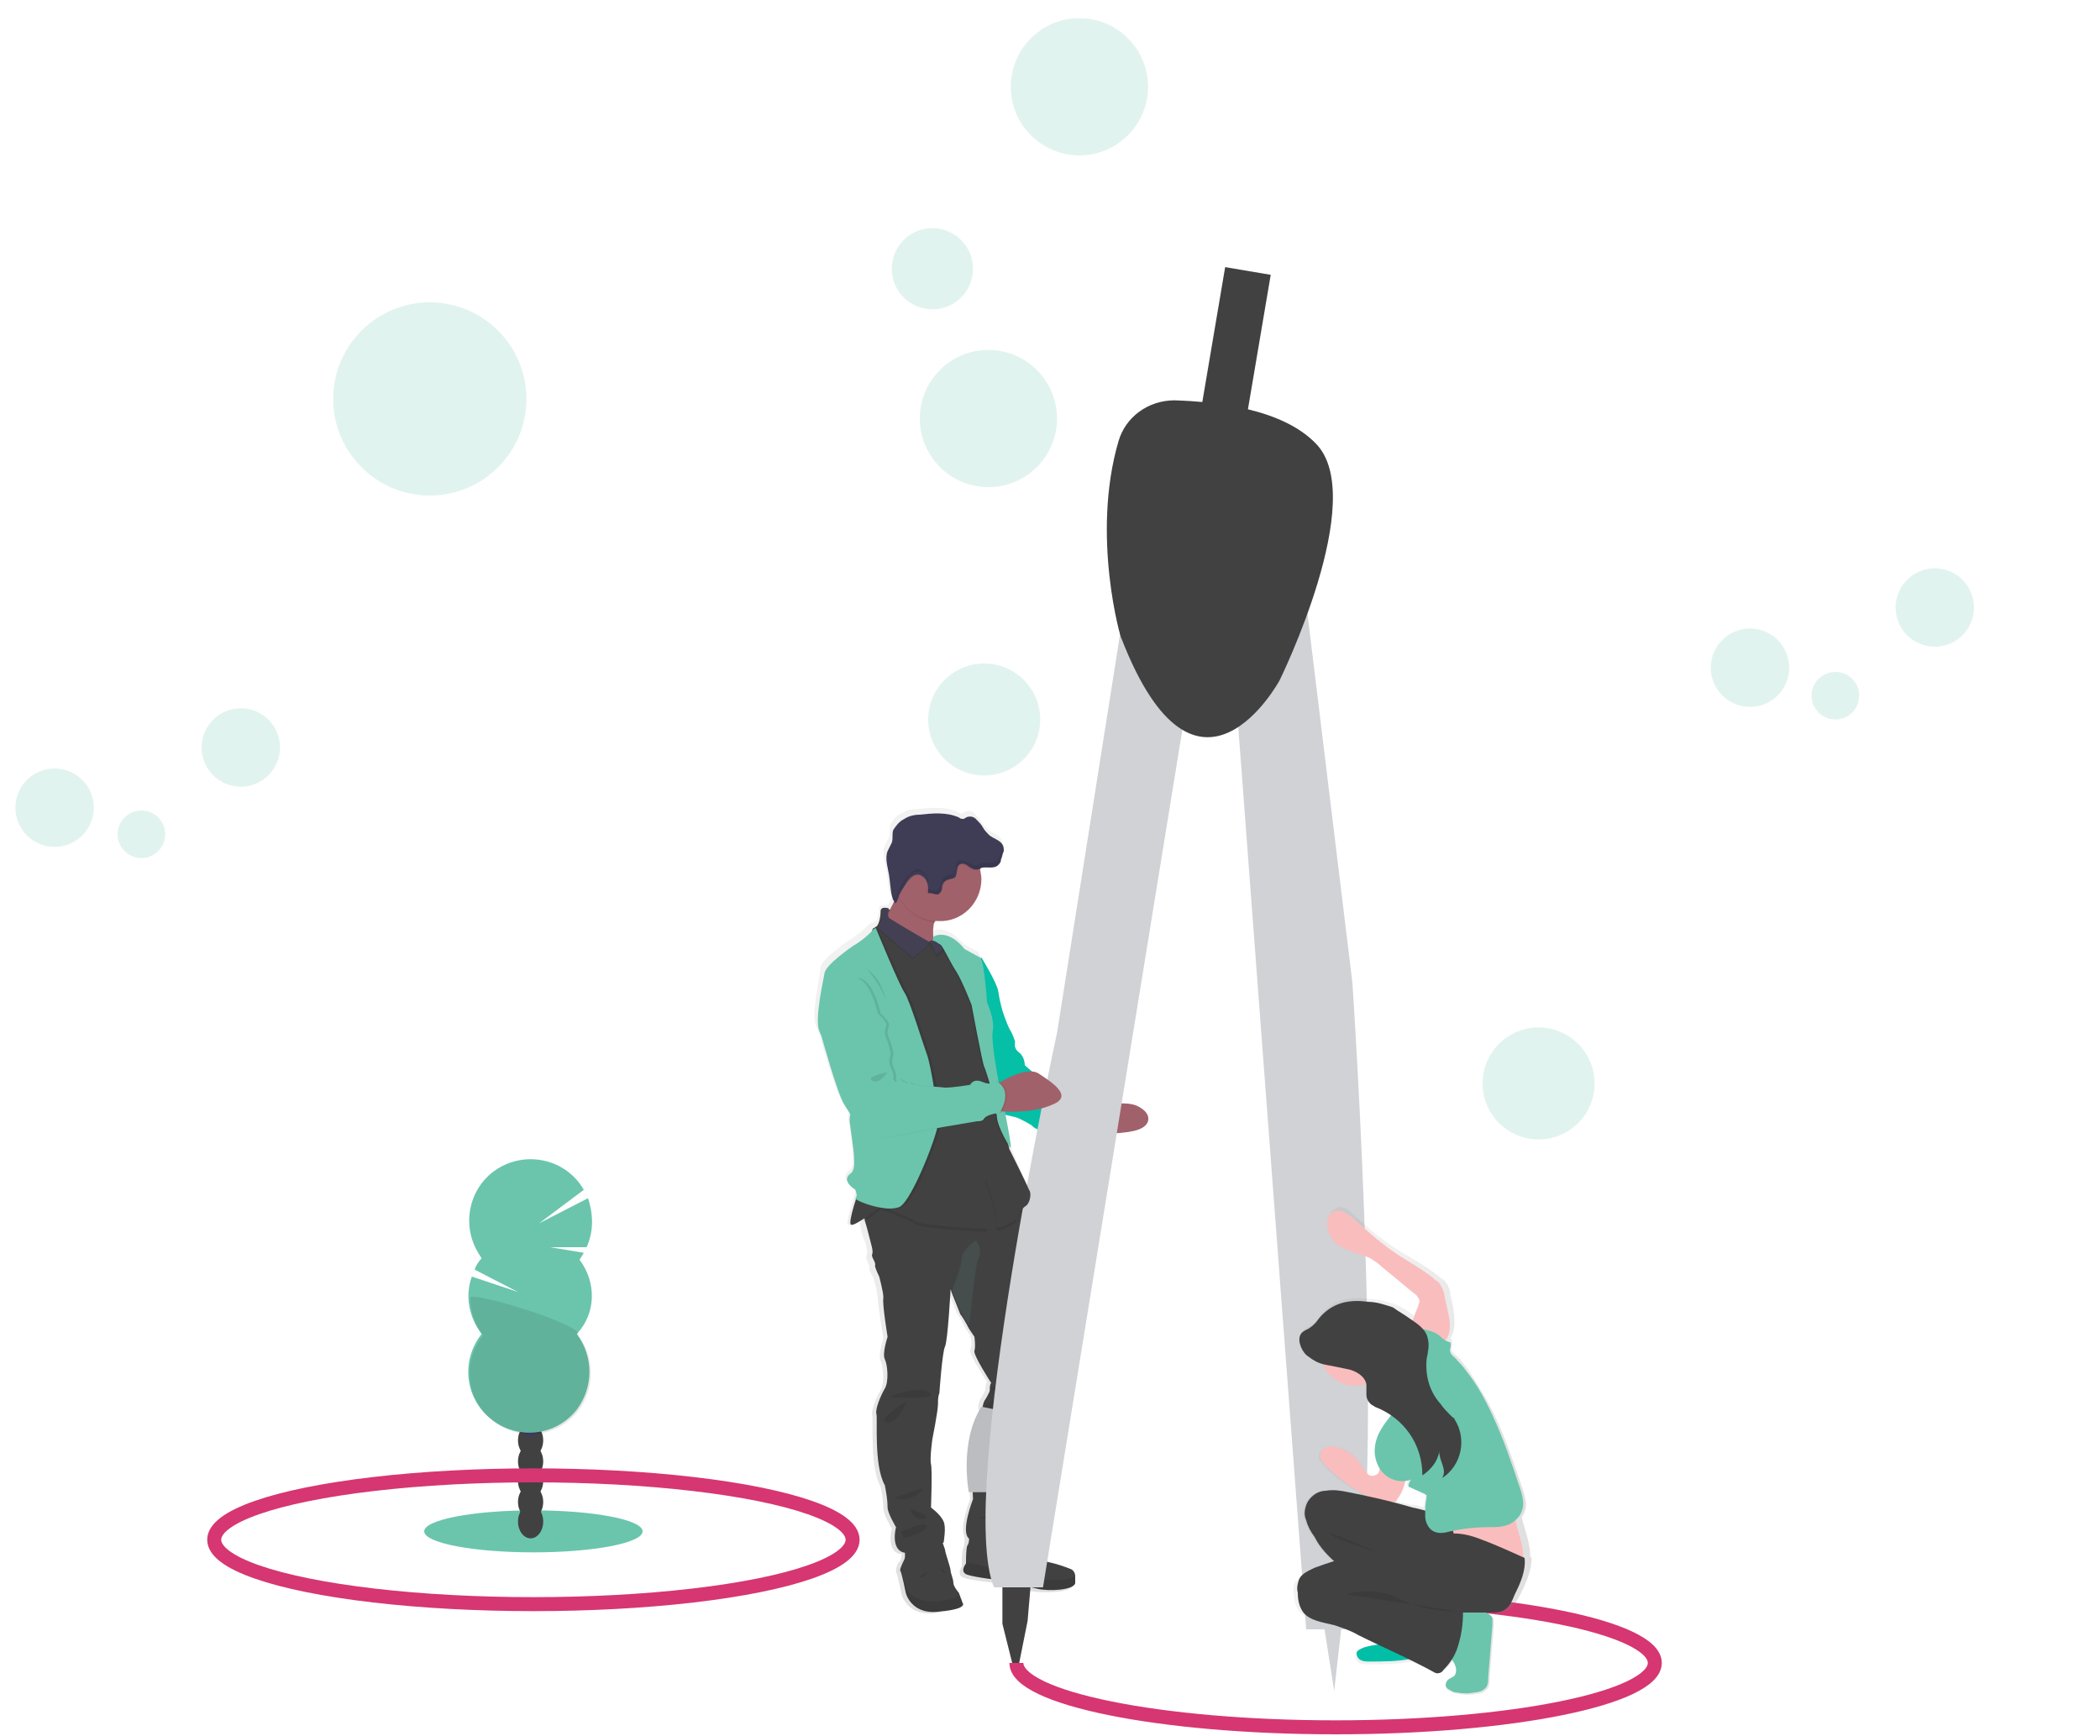 <?xml version="1.0" encoding="utf-8"?>
<!-- Generator: Adobe Illustrator 24.0.2, SVG Export Plug-In . SVG Version: 6.00 Build 0)  -->
<svg version="1.1" id="Layer_1" xmlns="http://www.w3.org/2000/svg" xmlns:xlink="http://www.w3.org/1999/xlink" x="0px" y="0px"
	 viewBox="0 0 150 124" style="enable-background:new 0 0 150 124;" xml:space="preserve">
<style type="text/css">
	.st0{fill:url(#SVGID_1_);}
	.st1{fill:#414142;}
	.st2{opacity:0.1;enable-background:new    ;}
	.st3{fill:#A1616A;}
	.st4{fill:#00BFA6;}
	.st5{opacity:5.000000e-02;fill:#6AC5AC;enable-background:new    ;}
	.st6{fill:none;stroke:#D63671;stroke-miterlimit:10;}
	.st7{fill:#D0D2D5;}
	.st8{opacity:0.1;fill:#414142;enable-background:new    ;}
	.st9{fill:url(#SVGID_2_);}
	.st10{fill:#FABDBD;}
	.st11{fill:#6AC5AC;}
	.st12{fill:#444053;}
	.st13{opacity:0.1;fill:#6AC5AC;enable-background:new    ;}
	.st14{fill:#3F3D56;}
	.st15{opacity:0.1;}
	.st16{opacity:0.2;fill:#6AC5AC;enable-background:new    ;}
</style>
<g>
	
		<linearGradient id="SVGID_1_" gradientUnits="userSpaceOnUse" x1="886.73" y1="-81.353" x2="886.73" y2="-23.912" gradientTransform="matrix(-1 0 0 -1 954.18 33.78)">
		<stop  offset="0" style="stop-color:#808080;stop-opacity:0.25"/>
		<stop  offset="0.54" style="stop-color:#808080;stop-opacity:0.12"/>
		<stop  offset="1" style="stop-color:#808080;stop-opacity:0.1"/>
	</linearGradient>
	<path class="st0" d="M58.3,73.3c0.1,0.2,0.1,0.3,0.2,0.5v0c0,0,1.1,4,1.6,4.8c0.1,0.2,0.3,0.5,0.5,0.8c0,0.2,0,0.4,0,0.6
		c0.2,0.9,0.3,2.1,0.3,2.4s0.1,0.9-0.2,1.2c-0.3,0.2-0.6,0.6,0.3,1.2c0,0,0.2,0.5,0,0.6c0,0,0,0,0,0.1c-0.2,0.7-0.6,1.9-0.4,2
		c0.1,0,0.5-0.1,0.8-0.4c0,0,0,0.1,0,0.2c0.1,0.4,0.1,0.8,0.3,1.2c0.2,0.4,0.3,1,0.2,1.2c-0.1,0.2,0.2,0.7,0.2,0.8
		c-0.1,0.2,0.3,0.8,0.3,0.8s0.3,1.1,0.3,1.5s0.4,2.8,0.4,2.8s-0.4,1.3-0.2,1.6c0.2,0.4,0.3,1.6,0,2.1c-0.3,0.5-0.7,1.5-0.6,1.8
		c0.1,0.3-0.2,3.7,0.6,5.1c0.1,0.5,0.2,1.1,0.2,1.6c0,0.4,0.6,1.4,0.6,1.4s-0.4,1.5,0.5,1.8c0.1,0,0.1,0,0.2,0c0,0.2,0,0.3-0.1,0.5
		c-0.2,0.2-0.3,0.5-0.3,0.7l0,0c0,0,0,0.1,0,0.1c0.1,0.1,0.4,1.6,0.4,1.6s0.4,1.7,2.6,1.3c0,0,1.5-0.1,1.4-0.6
		c0-0.2-0.1-0.3-0.2-0.5c-0.1-0.1-0.1-0.2-0.1-0.3c0-0.1-0.3-0.5-0.4-0.7c0-0.2-0.2-0.7-0.2-0.9s-0.3-1.2-0.4-1.5
		c0-0.2-0.1-0.3-0.1-0.5l0.1,0c0,0,0.2-1.1,0-1.5c-0.2-0.4-0.9-1-0.9-1s0.1-2.8,0-3.2s0.1-1.8,0.1-1.8s0.4-2,0.4-2.5
		c0-0.3,0-0.6,0.1-0.8c0,0,0.3-3,0.4-3.4c0.2-0.4,0.4-4.1,0.4-4.1l0.1,0.3c0.2,0.5,0.4,1,0.6,1.5c0.1,0.2,0.4,0.6,0.6,1.1l0.4,0.6
		c0,0,0.2,0.6,0,1c-0.1,0.4,1.2,2.3,1.2,2.3c-0.1,0.2-0.1,0.3-0.1,0.5c0,0.2-0.4,0.8-0.4,0.8s-0.2,0.5-0.1,0.7s-0.2,1.3-0.2,1.3
		s-0.4,2.5-0.5,2.8s0.1,2.3,0.1,2.3s-0.8,2-0.4,2.7c0,0.3,0,0.6-0.1,0.8c-0.1,0.2-0.1,1-0.1,1.2c0,0,0,0.1,0,0.1s-0.4,0.6,0.1,0.8
		c0.5,0.2,2.4,0.4,2.4,0.4s1.8,0.5,2.6,0.6s2.6,0.1,2.8-0.4c0-0.2,0.1-0.3,0-0.5c0-0.2-0.2-0.4-0.3-0.5c-0.5-0.2-1.1-0.4-1.6-0.5
		c0,0-0.8-0.2-0.9-0.6c-0.1-0.4-1.3-1.4-1.3-1.4s0-0.1,0-0.2h0l-0.1-0.1c-0.1-0.2-0.2-0.4-0.3-0.4l0,0c-0.1-0.1,0-0.3,0.1-0.4
		c0,0,0,0,0,0c0.5-0.3,0.7-1,0.6-1.9s-0.2-0.7,0.1-1.2c0.2-0.4,0.2-0.8,0.2-1.2l0.7-2.6c0.1-0.3,0.2-0.7,0.2-1
		c0-0.3,0.1-0.5,0.2-0.8c0,0,0.3-1.8,0.6-2.2c0.3-0.4-0.2-1.9-0.2-1.9s-0.4-2.3-0.4-3.3S73.3,88,73.3,88c-0.1-0.2-0.2-0.5-0.2-0.8
		c0-0.2-0.1-0.6-0.3-0.9l0-0.1c0.1-0.1,0.1-0.1,0.2-0.2c0.3-0.2,0.5-0.7,0.5-1l-4.3-10.2c0,0,2-4.1,2-4.2c-0.1-0.7-1.3-2.5-1.3-2.5
		l0,0c0,0,0,0,0-0.1c-0.3-0.1-1.1-0.6-1.1-0.6c-0.7-0.8-1.3-1-1.7-1c-0.1,0-0.3,0-0.4,0.1c0,0-0.1,0-0.1,0.1l0,0.2
		c0-0.4,0-0.8,0.1-1.1c0,0,0-0.1,0-0.1c0.1,0,0.1,0,0.2,0c1.7,0,3.1-1.4,3.1-3.1c0,0,0,0,0,0c0-0.3,0-0.6-0.1-0.9l0,0l0.1,0
		c0.4-0.1,0.9,0.1,1.2-0.2c0.1-0.1,0.2-0.3,0.2-0.4c0.1-0.2,0.1-0.4,0.2-0.6c0,0,0-0.1,0-0.1c0,0,0,0,0,0c0,0,0,0,0,0c0,0,0,0,0-0.1
		c0,0,0,0,0,0c0-0.1-0.1-0.3-0.2-0.4c-0.2-0.2-0.5-0.3-0.8-0.5c-0.2-0.2-0.4-0.4-0.5-0.6c-0.1-0.2-0.3-0.4-0.5-0.6
		c-0.2-0.2-0.5-0.2-0.7-0.1c-0.1,0.1-0.2,0.1-0.2,0.1c-0.1,0-0.2,0-0.3-0.1c-0.9-0.4-1.9-0.3-2.9-0.2c-0.4,0-0.8,0.1-1.1,0.3
		c-0.4,0.1-0.6,0.5-0.8,0.8c-0.1,0.3,0,0.6-0.1,0.9c-0.1,0.2-0.2,0.4-0.3,0.6c0,0.1-0.1,0.2-0.1,0.3l0,0c0,0,0,0,0,0
		c0,0.4,0.1,0.9,0.2,1.3c0.1,0.6,0.1,1.3,0.3,1.9c0,0.1,0.1,0.1,0.1,0.2c-0.1,0.2-0.2,0.4-0.3,0.6c-0.1,0-0.6-0.1-0.6,0.2
		c0,0.3-0.1,0.6-0.2,0.9c0,0,0,0-0.1,0c0,0-0.1,0.1-0.1,0.1l0,0l0,0c0,0,0,0-0.1,0c0,0-0.1,0-0.4,0.3c-0.4,0.4-0.8,0.7-1.3,1
		c0,0-1.9,1.3-2,1.9C58.6,69.8,57.9,72.4,58.3,73.3z M66.5,66.9C66.5,66.9,66.5,66.9,66.5,66.9L66.5,66.9L66.5,66.9z M71.6,109.7
		c-0.1,0-0.1,0-0.2,0L71.6,109.7z"/>
	<path class="st1" d="M67.3,115.1c-2.2,0.4-2.6-1.3-2.6-1.3s-0.3-1.5-0.4-1.6c0,0,0-0.1,0-0.1l0,0c0.1-0.3,0.2-0.5,0.3-0.7
		c0.1-0.2,0-0.8,0-0.8l2.6-0.7c0.1,0.2,0.2,0.5,0.3,0.8c0,0.2,0.4,1.3,0.4,1.5s0.2,0.6,0.2,0.9c0,0.2,0.3,0.6,0.4,0.7
		c0,0.1,0.1,0.2,0.1,0.3c0.1,0.2,0.1,0.3,0.2,0.5C68.8,115,67.3,115.1,67.3,115.1z"/>
	<path class="st2" d="M67.3,115.1c-2.2,0.4-2.6-1.3-2.6-1.3s-0.3-1.5-0.4-1.6c0,0,0-0.1,0-0.1l0.5,1.5c0,0,0.4,0.9,2.1,0.8
		c0.9-0.1,1.4-0.2,1.6-0.4c0.1,0.2,0.1,0.3,0.2,0.5C68.8,115,67.3,115.1,67.3,115.1z"/>
	<path class="st2" d="M65.6,112.7c0,0,0.6,0,0.6-0.4L65.6,112.7z"/>
	<path class="st1" d="M75.1,97.9c-0.3,0.4-0.6,2.2-0.6,2.2c-0.1,0.2-0.2,0.5-0.2,0.8c0,0.3-0.1,0.7-0.2,1l-0.7,2.6
		c0,0.4,0,0.8-0.2,1.2c-0.3,0.5-0.2,0.3-0.1,1.2c0.1,0.9-0.1,1.6-0.6,1.9c-0.5,0.3,0.2,0.8,0.2,0.8s-2.9,0.8-3.5,0.3
		s0.3-2.8,0.3-2.8s-0.1-2,0-2.3c0.1-0.3,0.5-2.7,0.5-2.7s0.3-1.1,0.2-1.3c-0.1-0.2,0.1-0.7,0.1-0.7s0.4-0.6,0.4-0.8
		c0-0.2,0-0.4,0.1-0.5c0,0-1.3-2-1.2-2.3s0-1,0-1s-0.2-0.3-0.4-0.6c-0.2-0.4-0.5-0.9-0.6-1c-0.2-0.5-0.4-1-0.6-1.5l-0.1-0.3
		c0,0-0.2,3.7-0.4,4.1c-0.2,0.4-0.4,3.3-0.4,3.3c-0.1,0.3-0.1,0.5-0.1,0.8c0,0.5-0.4,2.5-0.4,2.5s-0.2,1.4-0.1,1.8s0,3.1,0,3.1
		s0.7,0.5,0.9,1c0.2,0.4,0,1.5,0,1.5s-2,1-2.9,0.7c-0.9-0.3-0.5-1.8-0.5-1.8s-0.6-1-0.6-1.4c0-0.5-0.1-1.1-0.2-1.6
		c-0.8-1.4-0.5-4.8-0.6-5.1s0.3-1.3,0.6-1.8s0.2-1.7,0-2.1c-0.2-0.4,0.2-1.6,0.2-1.6s-0.4-2.4-0.3-2.8c0-0.4-0.3-1.5-0.3-1.5
		s-0.3-0.6-0.3-0.8c0.1-0.2-0.3-0.6-0.2-0.8c0.1-0.2-0.1-0.8-0.2-1.2c-0.1-0.4-0.2-0.8-0.3-1.1c-0.1-0.4-0.1-0.8-0.1-0.8l2.1-1.7
		l5.2-1.4l2-0.6l1.9,3c0,0,0.2,0.3,0.4,0.7c0.1,0.3,0.3,0.7,0.3,0.9c0,0.3,0,0.5,0.2,0.8c0,0,1.1,3.6,1.1,4.6c0,1,0.4,3.3,0.4,3.3
		S75.4,97.5,75.1,97.9z"/>
	<path class="st2" d="M63.5,99.8c0,0,2.2-0.9,2.9-0.3C67,100.1,63.5,99.8,63.5,99.8z"/>
	<path class="st2" d="M64.8,100.1c0,0-2.2,1.3-1.5,1.5C64.1,101.8,64.8,100.1,64.8,100.1z"/>
	<path class="st2" d="M71.4,99c0,0-1,0.1-0.6,0.3S71.4,99,71.4,99z"/>
	<path class="st2" d="M72.6,99.3c0,0.1-2.8,1-2.2,1.4C70.9,101.1,72.6,99.3,72.6,99.3z"/>
	<path class="st2" d="M63.9,107c0.4-0.1,2.7-1.1,1.8-0.4C65.2,107.1,64.5,107.2,63.9,107z"/>
	<path class="st2" d="M65,107.8c0,0,0.2,0.8,1,0.7S65,107.8,65,107.8z"/>
	<path class="st2" d="M64.4,109.4c0.1,0,1.8-0.8,1.8-0.4s-1.6,1-1.7,0.8C64.4,109.7,64.4,109.5,64.4,109.4z"/>
	<path class="st2" d="M69.7,108.5c0.2,0,2.1-0.6,2.5-0.1L69.7,108.5z"/>
	<path class="st2" d="M71.4,108.9c0,0,0.3-0.3,0.7-0.1C72.4,108.9,71.4,108.9,71.4,108.9z"/>
	<path class="st2" d="M67.2,112c0,0.2,0.2,0.4,0.4,0.4L67.2,112z"/>
	<path class="st1" d="M76.8,113.1c-0.1,0.5-1.9,0.6-2.7,0.4s-2.6-0.6-2.6-0.6s-1.8-0.2-2.4-0.4s-0.1-0.8-0.1-0.8s0,0,0-0.1
		c0-0.2,0-1,0.1-1.2c0.2-0.2,0.1-1,0.1-1s2.6,0.5,2.6,0.3c0-0.2,0.5-0.6,0.6-0.7c0.2-0.1,0.3,0.6,0.3,0.6s1.2,1,1.3,1.4
		c0.1,0.4,0.9,0.6,0.9,0.6c0.5,0.1,1.1,0.3,1.6,0.5c0.2,0.1,0.3,0.3,0.3,0.5C76.8,112.8,76.8,113,76.8,113.1z"/>
	<path class="st2" d="M76.8,113.1c-0.1,0.5-1.9,0.6-2.7,0.4s-2.6-0.6-2.6-0.6s-1.8-0.2-2.4-0.4s-0.1-0.8-0.1-0.8s0,0,0-0.1l2.6,0.6
		c0,0,1.3,0.6,2.1,0.6c0.7,0,2.3,0.3,3.1-0.2C76.8,112.8,76.8,113,76.8,113.1z"/>
	<path class="st2" d="M73.2,111.2c0,0-0.1,0.8-0.6,1.1L73.2,111.2z"/>
	<path class="st3" d="M81.3,80.7C80.5,81,78.8,81,78,81c-0.2,0-0.4,0-0.4,0l-0.5-1l0.5-0.8c0,0,0.5-0.1,1.1-0.2
		c0.9-0.2,2.1-0.3,2.7,0.1C82.3,79.6,82.2,80.4,81.3,80.7z"/>
	<path class="st4" d="M69.9,68.7l0.2-0.3c0,0,1.1,1.8,1.2,2.4c0.1,0.7,0.3,1.4,0.3,1.4s0.3,0.9,0.5,1.3c0.2,0.3,0.3,0.6,0.4,0.9
		c0,0.2-0.1,0.5,0.3,0.8s0.4,0.9,0.4,0.9s1.3,1.2,1.9,1.3c0.7,0,2.6,0.4,2.5,0.7c-0.1,0.3,0.8,0.5,1.1,0.6c0.3,0.1-2.3,1.1-0.7,2.4
		c0,0-1,0.2-1.1,0.4s-1.1-0.1-1.1-0.1s-0.2-0.5-1-0.6c-0.8,0-1.1-0.4-1.1-0.4c0,0-0.8-0.5-1.2-0.6c-0.4-0.1-1-0.2-1-0.3
		c0-0.1-2.5-10.9-2.5-10.9L69.9,68.7z"/>
	<path class="st5" d="M69.9,68.8l0.2-0.3c0,0,1.1,1.8,1.2,2.4c0.1,0.7,0.3,1.4,0.3,1.4s0.3,0.9,0.5,1.3c0.2,0.3,0.3,0.6,0.4,0.9
		c0,0.2-0.1,0.5,0.3,0.8c0.3,0.2,0.4,0.9,0.4,0.9s1.3,1.2,1.9,1.3c0.7,0,2.6,0.4,2.5,0.7c-0.1,0.3,0.8,0.5,1.1,0.6
		c0.3,0.1-2.3,1.1-0.7,2.4c0,0-1,0.2-1.1,0.4s-1.1-0.1-1.1-0.1s-0.2-0.5-1-0.6c-0.8,0-1.1-0.4-1.1-0.4c0-0.1-0.8-0.5-1.2-0.6
		c-0.4-0.1-1-0.2-1-0.3c0-0.1-2.5-10.9-2.5-10.9H69.9z"/>
	<path class="st6" d="M95.4,114.2c12.6,0,22.8,2.1,22.8,4.6s-10.2,4.6-22.8,4.6s-22.8-2.1-22.8-4.6"/>
	
		<rect x="74.9" y="29.7" transform="matrix(0.167 -0.986 0.986 0.167 41.661 111.934)" class="st1" width="24.3" height="3.3"/>
	<polygon class="st7" points="94.5,115.7 95.3,120.8 95.9,115.5 	"/>
	<polygon class="st1" points="71.6,112.9 71.6,116 72.3,118.8 72.8,118.8 73.4,115.8 73.7,112.3 	"/>
	<path class="st7" d="M70.1,100.5l1.5,0.3c0,0-1.7,4.8-0.5,5.8h-1.9C69.2,106.6,68.5,103,70.1,100.5z"/>
	<path class="st2" d="M70.1,100.5l1.5,0.3c0,0-1.7,4.8-0.5,5.8h-1.9C69.2,106.6,68.5,103,70.1,100.5z"/>
	<path class="st7" d="M80.4,42.8l-4.9,31c0,0-7.2,33.1-4.5,39.6h3.5L84.8,50L80.4,42.8z"/>
	<path class="st7" d="M92.8,39l3.8,31.2c0,0,2.7,39.7-0.3,46.2h-3L88,46L92.8,39z"/>
	<path class="st1" d="M79.9,31.5c0.5-1.7,2.1-2.9,4-2.9c3,0.1,7.7,0.6,10.1,3.1c3.8,3.9-2.6,16.9-2.6,16.9s-5.9,10.9-11.3-3
		C80.1,45.8,77.9,38.3,79.9,31.5z"/>
	<path class="st8" d="M79.9,31.5c0.5-1.7,2.1-2.9,4-2.9c3,0.1,7.7,0.6,10.1,3.1c3.8,3.9-2.6,16.9-2.6,16.9s-5.9,10.9-11.3-3
		C80.1,45.8,77.9,38.3,79.9,31.5z"/>
	<path class="st1" d="M82,34.2c0.4-1.2,1.5-2.1,2.8-2c2.2,0.1,5.5,0.4,7.2,2.2c2.7,2.8-1.8,12.1-1.8,12.1s-4.2,7.8-8.1-2.1
		C82.1,44.3,80.5,39,82,34.2z"/>
	
		<linearGradient id="SVGID_2_" gradientUnits="userSpaceOnUse" x1="1047.128" y1="-69.777" x2="1063.855" y2="-69.777" gradientTransform="matrix(-1 0 0 -1 1156.27 33.78)">
		<stop  offset="0" style="stop-color:#808080;stop-opacity:0.25"/>
		<stop  offset="0.54" style="stop-color:#808080;stop-opacity:0.12"/>
		<stop  offset="1" style="stop-color:#808080;stop-opacity:0.1"/>
	</linearGradient>
	<path class="st9" d="M92.4,113.7c0,0.5,0.1,1,0.4,1.4c0.5,0.6,1.5,0.7,2.3,0.9c0.6,0.2,1.2,0.4,1.8,0.7l1.7,0.8
		c-0.4,0-0.9,0.1-1.3,0.3c-0.2,0.1-0.5,0.2-0.5,0.5c0,0.2,0.1,0.4,0.3,0.5c0.2,0.1,0.4,0.1,0.6,0.1c1,0,2.1,0,3.1-0.2l0.1,0
		c0.5,0.3,1.1,0.5,1.6,0.8c0.2,0.1,0.5,0,0.7-0.2c0.2-0.2,0.4-0.4,0.6-0.7c0,0.1,0.1,0.1,0.1,0.2c0.2,0.3,0.3,0.7,0.1,1
		c-0.2,0.2-0.6,0.3-0.7,0.5c-0.1,0.2,0,0.4,0.2,0.5c0.2,0.1,0.4,0.2,0.6,0.2c0.5,0.1,1,0.1,1.4,0c0.3,0,0.5-0.1,0.7-0.3
		c0.2-0.2,0.2-0.5,0.2-0.8l0.3-3.7c0-0.2,0-0.4,0-0.5c-0.1-0.3-0.5-0.4-0.8-0.5h0c0.3,0,0.6,0,0.9,0c0.3,0,0.5,0,0.8-0.1
		c0.5-0.2,0.7-0.7,1-1.2c0.4-0.8,0.8-1.7,0.8-2.6l-0.1-0.1c0-1-0.4-1.9-0.6-2.8c0.2-0.3,0.3-0.6,0.3-0.9c0-0.3-0.1-0.7-0.2-1
		c-0.6-1.8-1.2-3.6-2-5.3c-0.5-1.1-1.2-2.2-1.9-3.3c-0.2-0.3-0.4-0.5-0.6-0.8c-0.2-0.2-0.5-0.4-0.6-0.6c-0.1-0.2,0.1-0.4,0-0.7
		c0-0.1,0-0.1-0.1-0.2c0.4-0.6,0.3-1.4,0.2-2.2l-0.2-0.9c0-0.3-0.1-0.5-0.2-0.7c-0.1-0.2-0.3-0.4-0.5-0.5c-0.9-0.8-2.1-1.4-3.2-2.1
		c-1.1-0.7-2.1-1.6-3.1-2.5c-0.3-0.3-0.7-0.6-1.1-0.4c-0.4,0.1-0.6,0.5-0.6,0.9c0,0.5,0.2,1.1,0.6,1.4c0.7,0.6,1.7,0.7,2.6,1.1
		c0.3,0.2,0.6,0.4,0.8,0.6l2.4,1.9c0.2,0.1,0.3,0.3,0.4,0.5c0,0.1,0,0.2-0.1,0.4c-0.1,0.3-0.2,0.6-0.4,1l-0.2-0.1
		c-0.4-0.3-0.8-0.6-1.3-0.8c-0.6-0.2-1.2-0.4-1.9-0.4c-1.4-0.2-2.7,0.1-3.5,1.2c-0.2,0.3-0.4,0.5-0.7,0.7c-0.2,0.1-0.4,0.2-0.5,0.3
		c-0.4,0.5-0.2,1.3,0.2,1.7c0.4,0.3,0.8,0.6,1.3,0.7c0.5,1.2,1.9,1.8,3.1,1.4c0,0.2,0,0.5,0,0.7c0,0.3,0.1,0.5,0.3,0.7
		c0.1,0.1,0.2,0.1,0.3,0.2c0.4,0.2,0.8,0.4,1.2,0.6c-0.4,0.5-0.8,1-1.1,1.6c-0.3,0.8-0.3,1.7,0.2,2.4l0,0c0,0.1-0.1,0.2-0.2,0.3
		c-0.2,0.2-0.6,0.2-0.8-0.1c-0.2-0.2-0.3-0.4-0.4-0.6c-0.4-0.6-1-1.1-1.7-1.2c-0.3-0.1-0.5-0.1-0.8,0c-0.3,0.1-0.4,0.3-0.5,0.6
		c0,0.3,0.2,0.5,0.4,0.7c0.6,0.7,1.3,1.2,2.1,1.7c0.2,0.1,0.4,0.2,0.6,0.4c-0.4-0.1-0.8-0.2-1.1-0.2c-0.5-0.1-1.1-0.2-1.6-0.1
		c-0.5,0-1,0.3-1.3,0.8c-0.2,0.4-0.3,0.9-0.1,1.3c0.1,0.4,0.3,0.8,0.6,1.2c0.4,0.7,0.9,1.3,1.5,1.8c-0.5,0.1-1,0.3-1.4,0.5
		c-0.5,0.2-1,0.4-1.2,0.8C92.4,113,92.4,113.3,92.4,113.7z M99.5,107.2L99.5,107.2c0.1,0,0.2-0.1,0.3-0.2c0.3-0.4,0.5-0.8,0.6-1.3
		c0.1,0,0.2,0,0.3-0.1c-0.1,0.1-0.2,0.3-0.2,0.5l1.1,0.5c0.1,0,0.1,0.1,0.2,0.2c0,0.1,0,0.2,0,0.2c0,0.2-0.1,0.5-0.1,0.7
		c-0.3-0.1-0.6-0.2-0.9-0.2C100.3,107.4,99.9,107.3,99.5,107.2L99.5,107.2z"/>
	<path class="st10" d="M99.7,97c0.5,0.1,1.1,0,1.6-0.3c0.1-0.1,0.2-0.1,0.3-0.1c0.2,0,0.4,0.1,0.5,0.2c0.5,0.5,0.5,1.2,0.3,1.8
		c-0.2,0.6-0.7,1.1-1.2,1.5c-0.4,0.3-0.8,0.6-1.3,0.9c-0.2-0.6-0.7-1-1.3-1.3c-0.5-0.2-0.9-0.7-1.2-1.2c-0.2-0.4-0.4-0.3-0.2-0.7
		c0.2-0.3,0.5-0.7,0.8-1c0.2-0.2,0.3-0.4,0.4-0.6c0.1-0.2,0.1-0.4,0.3-0.2c0.1,0.1,0.2,0.4,0.3,0.5C99.2,96.8,99.4,96.9,99.7,97z"/>
	<path class="st10" d="M101.3,93.3c0-0.1,0.1-0.2,0.1-0.4c-0.1-0.2-0.2-0.4-0.4-0.5l-2.3-1.9c-0.2-0.2-0.5-0.4-0.8-0.6
		c-0.8-0.4-1.8-0.5-2.5-1.1c-0.4-0.4-0.6-0.9-0.6-1.4c0-0.4,0.2-0.8,0.6-0.9c0.4-0.1,0.8,0.2,1.1,0.4c1,0.9,2,1.8,3,2.5
		c1,0.7,2.2,1.3,3.1,2.1c0.2,0.1,0.3,0.3,0.4,0.5c0.1,0.2,0.2,0.5,0.2,0.7l0.2,0.9c0.2,0.8,0.3,1.7-0.2,2.2
		c-0.2,0.2-0.4,0.3-0.6,0.3c-0.2,0-0.3-0.1-0.5-0.2c-0.4-0.2-1.1-0.4-1.2-0.9C100.7,94.7,101.1,93.8,101.3,93.3z"/>
	<path class="st10" d="M97.6,105.2c-0.2-0.2-0.3-0.4-0.4-0.6c-0.4-0.6-1-1-1.7-1.2c-0.3-0.1-0.5-0.1-0.8,0c-0.3,0.1-0.4,0.3-0.4,0.6
		c0,0.3,0.2,0.5,0.4,0.7c0.6,0.6,1.3,1.2,2.1,1.7c0.7,0.5,1.6,0.8,2.5,0.9c0.1,0,0.2,0,0.3,0c0.1,0,0.2-0.1,0.2-0.2
		c0.5-0.6,0.6-1.4,0.8-2.2c0,0.3-1.6-0.4-1.8-0.3c-0.3,0.1-0.2,0.5-0.4,0.7C98.1,105.5,97.8,105.5,97.6,105.2z"/>
	<path class="st10" d="M108.8,111.2c0,0.1,0,0.2-0.1,0.3c-0.1,0.2-0.3,0.2-0.5,0.1c-0.4-0.1-0.9-0.2-1.3-0.3l-3.9-1.1
		c-0.1,0-0.1,0-0.2-0.1c0,0-0.1-0.1-0.1-0.2c-0.1-0.6-0.2-1.1-0.1-1.7c0-0.1,0-0.2,0.1-0.2c0.1-0.1,0.2-0.1,0.3-0.1
		c0.6-0.1,1.2-0.1,1.9-0.1c0.4,0,0.8,0,1.2,0c0.5-0.1,1.1-0.4,1.6-0.3c0.4,0,0.4,0.4,0.5,0.8C108.3,109.2,108.8,110.2,108.8,111.2z"
		/>
	<path class="st1" d="M96.3,106.6c-0.5-0.1-1-0.2-1.6-0.1c-0.5,0-1,0.3-1.3,0.8c-0.2,0.4-0.3,0.9-0.1,1.3c0.1,0.4,0.3,0.8,0.6,1.2
		c0.4,0.8,1,1.4,1.7,2c0.3,0.3,0.7,0.5,1,0.8c0.7,0.6,1.1,1.4,1.5,2.2c0.4,0.8,0.8,1.5,0.9,2.4c0,0.1,0,0.1,0.1,0.2
		c0.1,0,0.1,0,0.2,0l1.9-0.3c0.2,0,0.3-0.1,0.3-0.3c0-0.1,0-0.1,0-0.2c-0.4-1.8-1.2-3.4-2.2-4.9c1,1,2.4,1.4,3.8,1.1
		c0.3,0,0.5-0.1,0.7-0.3c0.4-0.4,0.4-1,0.3-1.6c-0.1-0.5-0.2-1-0.3-1.5c-0.4-1.1-1.9-1.5-2.9-1.7C99.2,107.2,97.8,106.9,96.3,106.6z
		"/>
	<path class="st2" d="M97.7,110.6c0.3,0.1,0.5,0.3,0.7,0.5c-0.3-0.4-1.3-0.6-1.8-0.8c-0.6-0.2-1.2-0.4-1.7-0.8
		C95.8,109.8,96.8,110.2,97.7,110.6z"/>
	<path class="st11" d="M103.8,118.7c0.2,0.3,0.3,0.7,0.1,1c-0.2,0.2-0.5,0.2-0.6,0.5c-0.1,0.2,0,0.4,0.2,0.5
		c0.2,0.1,0.3,0.2,0.5,0.2c0.5,0.1,0.9,0.1,1.4,0c0.2,0,0.5-0.1,0.7-0.3c0.2-0.2,0.2-0.5,0.2-0.8l0.3-3.7c0-0.2,0-0.4,0-0.5
		c-0.1-0.3-0.5-0.4-0.8-0.5c-0.4-0.1-0.8-0.1-1.1,0c-0.3,0-0.5,0.1-0.7,0.2c-0.2,0.2-0.3,0.5-0.3,0.8c-0.1,0.4-0.3,1-0.3,1.5
		C103.3,118,103.6,118.4,103.8,118.7z"/>
	<path class="st4" d="M99.5,117.5c-0.7-0.1-1.4,0-2.1,0.2c-0.2,0.1-0.5,0.2-0.5,0.4c0,0.2,0.1,0.4,0.3,0.5c0.2,0.1,0.4,0.1,0.6,0.1
		c1,0,2,0,3-0.2c0.3,0,0.5-0.1,0.7-0.2c0.2-0.1,0.3-0.4,0.2-0.7c-0.1-0.3-0.4-0.3-0.6-0.6c-0.1-0.2-0.1-0.4-0.3-0.5
		c-0.1,0-0.3,0-0.4,0c-0.2,0.1-0.7,0.1-0.8,0.3C99.6,117.1,99.5,117.3,99.5,117.5z"/>
	<circle class="st10" cx="96.8" cy="96.5" r="2.5"/>
	<path class="st11" d="M102.8,95.4c-0.4-0.3-0.9-0.4-1.4-0.5c-0.2-0.1-0.3,0-0.5,0c-0.1,0.1-0.2,0.2-0.2,0.3
		c-0.2,0.2-0.3,0.5-0.3,0.8c-0.1,0.3,0,0.6,0.2,0.8c0.1,0.2,0.4,0.2,0.5,0.4c0.2,0.2,0.3,0.5,0.2,0.8c-0.1,0.3-0.2,0.6-0.3,0.8
		c-0.4,0.6-0.8,1.3-1.3,1.9c-0.5,0.6-1,1.2-1.3,1.9c-0.3,0.8-0.3,1.6,0.2,2.4c0.5,0.7,1.4,1,2.2,0.7c-0.1,0.1-0.2,0.3-0.2,0.5
		l1.1,0.5c0.1,0,0.1,0.1,0.2,0.1c0,0.1,0,0.1,0,0.2c-0.1,0.4-0.1,0.9-0.1,1.3c0,0.4,0.2,0.9,0.6,1.1c0.4,0.2,0.8,0.1,1.2,0
		c0.9-0.2,1.8-0.3,2.8-0.3c0.5,0,0.9,0,1.4-0.2c0.6-0.3,1-0.8,1-1.5c0-0.3-0.1-0.7-0.2-1c-0.6-1.8-1.2-3.6-2-5.3
		c-0.5-1.1-1.1-2.2-1.9-3.2c-0.2-0.3-0.4-0.5-0.6-0.7c-0.1-0.2-0.5-0.4-0.5-0.6c-0.1-0.2,0.1-0.4,0-0.7
		C103.2,95.8,103,95.6,102.8,95.4z"/>
	<path class="st1" d="M108.9,111.3c-1.1-0.5-2.2-1-3.3-1.4c-0.8-0.3-1.8-0.5-2.6-0.2c-0.2,0.1-0.5,0.2-0.7,0.4
		c-0.8,0.4-1.7,0.4-2.6,0.5c-2,0.2-3.9,0.7-5.8,1.4c-0.4,0.2-0.9,0.4-1.1,0.8c-0.1,0.3-0.2,0.6-0.1,1c0,0.5,0.1,1,0.4,1.4
		c0.5,0.6,1.4,0.7,2.2,0.9c0.6,0.2,1.2,0.4,1.7,0.7c1.8,0.9,3.7,1.7,5.5,2.7c0.2,0.1,0.5,0,0.6-0.2c0.5-0.5,0.9-1.1,1.1-1.9
		c0.2-0.7,0.3-1.4,0.3-2.2c0.7,0,1.3,0,2,0c0.3,0,0.5,0,0.8-0.1c0.5-0.2,0.7-0.7,0.9-1.2C108.6,113.1,109,112.2,108.9,111.3z"/>
	<path class="st2" d="M96.2,113.9c0.5-0.2,1.1-0.2,1.6-0.2c0.3,0,0.7,0,1,0.1c0.5,0.1,1,0.3,1.5,0.6c1.2,0.5,2.4,0.7,3.7,0.7"/>
	<path class="st1" d="M93.3,96.8c0.4,0.3,0.8,0.6,1.4,0.7c0.5,0.1,1,0.2,1.5,0.3c0.6,0.1,1.3,0.5,1.4,1.1c0,0.2,0,0.5,0,0.7
		c0,0.3,0.1,0.5,0.3,0.7c0.1,0.1,0.2,0.1,0.3,0.2c2.1,0.8,3.4,2.7,3.4,4.9c0.6-0.4,1.1-1,1.2-1.7c0,0.7,0.6,1.3,0.2,1.9
		c1.4-0.9,1.8-2.8,0.9-4.2c0-0.1-0.1-0.1-0.2-0.2c-0.3-0.3-0.6-0.6-0.8-0.9c-0.8-0.9-1.1-2-1-3.2c0.1-0.5,0.2-1,0.1-1.4
		c-0.1-0.7-0.7-1.1-1.3-1.5c-0.4-0.3-0.8-0.5-1.2-0.8c-0.6-0.2-1.2-0.4-1.8-0.4c-1.4-0.2-2.6,0.1-3.5,1.2c-0.2,0.3-0.4,0.5-0.7,0.7
		c-0.2,0.1-0.4,0.2-0.5,0.3C92.6,95.6,92.9,96.4,93.3,96.8z"/>
	<path class="st3" d="M67.5,68.9c-0.1,0-5.5-2.3-4.8-2.7c0.4-0.3,1-1.4,1.4-2.3c0.3-0.6,0.4-1.1,0.4-1.1s4.4-0.8,2.8,1.9
		c-0.2,0.4-0.4,0.9-0.6,1.3C66.4,67.8,67.5,68.8,67.5,68.9z"/>
	<path class="st2" d="M67.4,64.6c-0.2,0.4-0.4,0.9-0.6,1.3c-1.1-0.1-2.1-0.8-2.6-1.8c0-0.1-0.1-0.2-0.1-0.3c0.3-0.6,0.4-1.1,0.4-1.1
		S68.9,62,67.4,64.6z"/>
	<path class="st3" d="M70.1,62.8c0,1.7-1.4,3.1-3.1,3c-1.2,0-2.3-0.7-2.8-1.8C64,63.7,64,63.2,64,62.8c0-1.7,1.4-3.1,3.1-3
		c1.4,0,2.5,0.9,2.9,2.2C70,62.2,70.1,62.5,70.1,62.8z"/>
	<path class="st2" d="M73,86.5c-0.2,0.2-0.4,0.5-0.4,0.8c0,0-1.5,1-1.4,0.4s-0.8-3.3-0.8-3.3l0.1,3.6c0,0-4.8-0.2-5.2-0.6
		c-0.4-0.3-2.4-1-2.4-1s-0.6,0.5-1.2,0.9c-0.1-0.4-0.1-0.8-0.1-0.8l2.1-1.7l5.2-1.4l1.9-0.6l1.9,3C72.6,85.8,72.8,86.1,73,86.5z"/>
	<path class="st1" d="M73.2,86.2c-0.4,0.3-0.6,0.9-0.6,0.9s-1.5,1-1.4,0.4s-0.8-3.3-0.8-3.3l0.1,3.6c0,0-4.8-0.2-5.2-0.6
		c-0.4-0.3-2.4-1-2.4-1s-1.8,1.4-2.1,1.3c-0.3-0.1,0.6-2.6,0.6-2.6l0.9-14.2c0,0-0.3-4.2,0.1-4.4c0.1,0,0.1-0.1,0.2-0.1
		c0.2-0.2,0.3-0.7,0.3-1.1c0-0.4,0.6-0.2,0.6-0.2l-0.3,0.5l3.1,1.9l0,0c0.1-0.1,0.3-0.1,0.4-0.2c0.3-0.1,0.6-0.2,0.9-0.1
		c0.1,0.1,0.2,0.2,0.3,0.3c0.2,0.3,0.3,0.6,0.4,0.9l1.1,1.9c0,0,0.6,2.5,0.6,2.6c0,0.1,0.2,2.4,0.4,2.7s0.4,1.5,0.3,1.9
		c-0.1,0.4,0.1,1.8,0.1,1.8c0.8,0.7,1.3,3,1.3,3s1.3,2.6,1.4,2.9C73.7,85.2,73.6,86,73.2,86.2z"/>
	<path class="st2" d="M66.4,67.4c-0.3,0.5-1.2,1.1-1.2,1.1l-2.5-2.1c0.2-0.2,0.3-0.7,0.3-1.1c0-0.5,0.6-0.2,0.6-0.2l-0.1,0.1
		c-0.1,0.2-0.1,0.4,0.1,0.6c0,0,0,0,0,0L66.4,67.4z"/>
	<path class="st12" d="M66.4,67.3c-0.3,0.5-1.2,1.1-1.2,1.1l-2.5-2.1c0.2-0.2,0.3-0.7,0.3-1.1c0-0.4,0.6-0.2,0.6-0.2l-0.1,0.1
		c-0.1,0.2-0.1,0.4,0.1,0.6c0,0,0,0,0,0L66.4,67.3z"/>
	<path class="st2" d="M67.6,67.7c-0.3,0.4-0.8,0.8-0.8,0.6c0-0.2-0.3-0.7-0.5-0.9c0.3-0.1,0.6-0.1,0.9,0
		C67.4,67.4,67.5,67.5,67.6,67.7z"/>
	<path class="st12" d="M67.6,67.5c-0.3,0.4-0.8,0.8-0.8,0.6c0-0.2-0.2-0.6-0.4-0.8c0.3-0.1,0.6-0.2,0.9-0.1
		C67.4,67.3,67.5,67.4,67.6,67.5z"/>
	<path class="st2" d="M62.7,66.4c0,0,0-0.3-0.4,0.2c-0.4,0.4-0.8,0.7-1.2,1c0,0-1.9,1.3-2,1.9c-0.1,0.6-0.7,3.2-0.4,4.1
		c0.3,0.9,2.7,5,2.7,5s-0.6,0.8-0.5,1.6c0.1,0.9,0.3,2.1,0.3,2.4c-0.1,0.3,0.1,0.9-0.2,1.2c-0.3,0.2-0.6,0.6,0.3,1.2
		c0,0,0.2,0.5,0,0.6c-0.2,0.1,2.2,1.1,3.2,0.6c0.9-0.6,2.6-5,2.7-5.9c0-1-0.5-4.2-0.8-5c-0.3-0.8-1.2-3.8-1.6-4.4
		C64.3,70,62.7,66.4,62.7,66.4z"/>
	<path class="st11" d="M62.6,66.4c0,0,0-0.3-0.4,0.2c-0.4,0.4-0.8,0.7-1.3,1c0,0-1.9,1.3-2,1.9s-0.7,3.2-0.4,4.1
		c0.3,0.9,2.7,5,2.7,5s-0.6,0.8-0.5,1.6s0.3,2.1,0.3,2.4s0.1,0.9-0.2,1.2c-0.3,0.2-0.6,0.6,0.3,1.2c0,0,0.2,0.5,0,0.6
		c-0.2,0.1,2.2,1.1,3.2,0.6c0.9-0.6,2.6-5,2.7-5.9c0-1-0.5-4.2-0.8-5c-0.3-0.8-1.2-3.8-1.6-4.4S62.6,66.4,62.6,66.4z"/>
	<path class="st2" d="M61.9,69.2c0,0,1.4,1.6,1.4,2.6C63.3,71.9,63.3,70.2,61.9,69.2z"/>
	<path class="st2" d="M66.7,66.9c0,0,0.9-0.6,2.1,0.9c0,0,0.9,0.5,1.1,0.6c0.3,0.1,0.5,3.2,0.5,3.2s0.6,1.3,0.4,2.1
		c-0.2,0.8,0.4,3.4,0.4,3.4s1,4.7,0.9,4.9c0,0.1-1-1.5-1-2.3c0-0.8-0.8-3.3-0.9-3.5c-0.1-0.1-0.9-4.4-0.9-4.4s-0.7-1.8-1.1-2.4
		c-0.4-0.6-0.9-1.7-1.1-1.9c-0.2-0.1-0.3-0.2-0.5-0.3L66.7,66.9z"/>
	<path class="st11" d="M66.7,66.9c0,0,1-0.6,2.2,0.9c0,0,0.9,0.5,1.1,0.6c0.3,0.1,0.5,3.2,0.5,3.2s0.6,1.3,0.4,2.1
		c-0.1,0.8,0.4,3.4,0.4,3.4s1,4.7,0.9,4.9c0,0.1-1-1.5-1-2.3c0-0.8-0.8-3.3-0.9-3.5c-0.1-0.1-0.9-4.4-0.9-4.4s-0.7-1.8-1.1-2.4
		s-0.9-1.7-1.1-1.9c-0.2-0.1-0.4-0.3-0.6-0.3L66.7,66.9z"/>
	<path class="st3" d="M71.3,77.4c0,0,2-1.3,2.9-0.7s2.5,1.6,1,2.2c-1.5,0.7-3.7,0.5-3.7,0.5L71.3,77.4z"/>
	<path class="st13" d="M69.9,89.9c-0.3,0.6-0.5,3.8-0.7,4.8c-0.2-0.4-0.5-0.9-0.6-1c-0.2-0.5-0.4-1-0.6-1.5c0.2-0.5,0.7-1.8,0.7-2.3
		c0-0.6,1-1.3,1-1.3C70,89,70.1,89.5,69.9,89.9z"/>
	<path class="st2" d="M70,62c0,0-0.1,0-0.1,0.1c-0.2,0.1-0.5-0.1-0.7-0.2c-0.2-0.1-0.5-0.2-0.7-0.1c-0.2,0.2-0.1,0.7-0.3,0.9
		c-0.2,0.1-0.4,0.1-0.6,0.2c-0.2,0.1-0.2,0.3-0.3,0.5s-0.1,0.4-0.3,0.5c-0.2,0.1-0.4-0.1-0.6-0.1c0,0-0.1,0-0.1,0c0,0,0-0.1,0-0.1
		c0-0.2,0-0.5-0.1-0.7c-0.1-0.2-0.3-0.4-0.5-0.5c-0.4-0.1-0.6,0.3-0.9,0.5c-0.2,0.3-0.4,0.6-0.6,1c0,0,0,0,0,0.1
		C64,63.7,64,63.2,64,62.8c0-1.7,1.4-3.1,3.1-3C68.4,59.8,69.6,60.7,70,62L70,62z"/>
	<path class="st14" d="M64.8,63c0.2-0.3,0.5-0.6,0.9-0.5c0.2,0.1,0.4,0.2,0.5,0.5c0.1,0.2,0.1,0.5,0.1,0.7c0,0,0,0.1,0,0.1
		c0,0,0.1,0,0.1,0c0.2,0,0.4,0.1,0.6,0.1c0.2-0.1,0.3-0.3,0.3-0.5c0-0.2,0.1-0.4,0.3-0.5c0.2-0.1,0.4-0.1,0.6-0.2
		c0.2-0.2,0.1-0.7,0.3-0.9c0.2-0.2,0.5-0.1,0.7,0.1c0.2,0.1,0.4,0.3,0.7,0.2c0.1,0,0.2-0.1,0.2-0.1c0.4-0.1,0.9,0.1,1.2-0.2
		c0.1-0.1,0.2-0.2,0.2-0.4c0.1-0.2,0.1-0.4,0.2-0.6c0-0.2,0-0.4-0.2-0.6c-0.2-0.2-0.5-0.3-0.8-0.5c-0.2-0.2-0.4-0.4-0.5-0.6
		c-0.1-0.2-0.3-0.4-0.5-0.6c-0.2-0.2-0.5-0.2-0.7-0.1c-0.1,0.1-0.2,0.1-0.2,0.1c-0.1,0-0.2,0-0.3-0.1c-0.9-0.4-1.9-0.3-2.8-0.2
		c-0.4,0-0.8,0.1-1.1,0.3c-0.4,0.2-0.6,0.5-0.8,0.8c-0.1,0.3,0,0.6-0.1,0.9c-0.1,0.2-0.2,0.4-0.3,0.6c-0.2,0.5,0,1.1,0.1,1.7
		c0.1,0.6,0.1,1.3,0.3,1.8c0.1,0.1,0.1,0.3,0.2,0.2c0.1-0.1,0.2-0.4,0.2-0.5C64.4,63.6,64.6,63.3,64.8,63z"/>
	<path class="st2" d="M59.3,72.8l-0.5,1.3c0,0,1.1,4,1.6,4.8s1.2,1.9,1.2,1.9c0.8,0.4,1.8,0.5,2.7,0.3c1.4-0.3,5.6-1,5.6-1
		c0.2,0,0.4,0,0.5-0.2c0.2-0.3,1.1-0.4,1.1-0.4s1.1-1.6-0.3-2.3c0,0-0.2,0.4-0.9,0.1c-0.7-0.3-0.9,0.2-0.9,0.2s-1.2,0.2-1.8,0.2
		c-0.7-0.1-2.3-0.1-2.4-0.3c-0.1-0.1-0.2-0.1-0.3,0c0,0,0,0,0,0c-0.2-0.1-0.4-0.2-0.5-0.3c-0.1-0.1-0.3,0.2-0.3,0.2S64,77.2,64,77
		c0.1-0.2-0.2-0.8-0.2-0.8c-0.1-0.2-0.1-0.5,0-0.8c0.1-0.3-0.4-1.5-0.4-1.5c0-0.2,0-0.4,0.1-0.6c0.1-0.3-0.6-0.9-0.6-0.9
		s-0.7-3.4-2.2-2.3C59.1,71.2,59.3,72.8,59.3,72.8z"/>
	<path class="st11" d="M59.2,72.8l-0.5,1.3c0,0,1.1,4,1.6,4.8s1.2,1.9,1.2,1.9c0.8,0.4,1.8,0.5,2.7,0.3c1.4-0.3,5.6-1,5.6-1
		c0.2,0,0.4,0,0.5-0.2c0.2-0.3,1.1-0.4,1.1-0.4s1.1-1.6-0.3-2.3c0,0-0.2,0.4-0.9,0.1c-0.7-0.3-0.9,0.2-0.9,0.2s-1.2,0.2-1.8,0.2
		c-0.7-0.1-2.3-0.1-2.4-0.3c-0.1-0.1-0.2-0.1-0.3,0c0,0,0,0,0,0c-0.2-0.1-0.4-0.2-0.5-0.3c-0.1-0.1-0.3,0.2-0.3,0.2
		s-0.2-0.1-0.2-0.3c0.1-0.2-0.2-0.8-0.2-0.8c-0.1-0.2-0.1-0.5,0-0.8c0.1-0.3-0.4-1.5-0.4-1.5c0-0.2,0-0.4,0.1-0.6
		c0.1-0.3-0.6-0.9-0.6-0.9S62,69,60.5,70.1C59,71.2,59.2,72.8,59.2,72.8z"/>
	<path class="st2" d="M63.4,76.6c0,0-1.6,0.3-1.1,0.6S63.4,76.6,63.4,76.6z"/>
	<g class="st15">
		<path d="M66.2,62.6c-0.1-0.2-0.3-0.4-0.5-0.5c-0.4-0.1-0.6,0.3-0.9,0.5c-0.2,0.3-0.4,0.6-0.6,1c-0.1,0.1-0.1,0.4-0.2,0.5
			c-0.1,0.1-0.2-0.1-0.2-0.2c-0.3-0.6-0.2-1.2-0.3-1.8c-0.1-0.4-0.2-0.7-0.2-1.1c0,0.4,0.1,0.9,0.2,1.3c0.1,0.6,0.1,1.3,0.3,1.8
			c0.1,0.1,0.1,0.3,0.2,0.2c0.1-0.1,0.2-0.4,0.2-0.5c0.2-0.3,0.4-0.6,0.6-1c0.2-0.3,0.5-0.6,0.9-0.5c0.2,0.1,0.4,0.2,0.5,0.5
			c0,0.1,0.1,0.3,0.1,0.4C66.3,63.1,66.3,62.8,66.2,62.6z"/>
		<path d="M71.4,61.1c0,0.2-0.1,0.3-0.2,0.4c-0.3,0.3-0.8,0-1.2,0.2c-0.1,0-0.1,0.1-0.2,0.1c-0.2,0.1-0.5-0.1-0.7-0.2
			s-0.5-0.2-0.7-0.1c-0.2,0.2-0.1,0.7-0.3,0.9c-0.2,0.1-0.4,0.1-0.6,0.2c-0.2,0.1-0.2,0.3-0.3,0.5s-0.1,0.4-0.3,0.5
			c-0.2,0.1-0.4-0.1-0.6-0.1c0,0-0.1,0-0.1,0c0,0,0,0,0,0c0,0.1,0,0.1,0,0.2c0,0,0,0.1,0,0.1c0,0,0.1,0,0.1,0c0.2,0,0.4,0.1,0.6,0.1
			c0.2-0.1,0.3-0.3,0.3-0.5c0-0.2,0.1-0.4,0.3-0.5c0.2-0.1,0.4-0.1,0.6-0.2c0.2-0.2,0.1-0.7,0.3-0.9c0.2-0.2,0.5-0.1,0.7,0.1
			s0.4,0.3,0.7,0.2c0.1,0,0.2-0.1,0.2-0.1c0.4-0.1,0.9,0.1,1.2-0.2c0.1-0.1,0.2-0.2,0.2-0.4c0.1-0.2,0.1-0.4,0.2-0.6
			c0-0.1,0-0.1,0-0.2C71.6,60.7,71.5,60.9,71.4,61.1z"/>
	</g>
	<ellipse class="st11" cx="38.1" cy="109.4" rx="7.8" ry="1.5"/>
	<ellipse class="st1" cx="37.9" cy="108.7" rx="0.9" ry="1.2"/>
	<ellipse class="st1" cx="37.9" cy="107.3" rx="0.9" ry="1.2"/>
	<ellipse class="st1" cx="37.9" cy="105.8" rx="0.9" ry="1.2"/>
	<ellipse class="st1" cx="37.9" cy="104.4" rx="0.9" ry="1.2"/>
	<ellipse class="st1" cx="37.9" cy="102.9" rx="0.9" ry="1.2"/>
	<ellipse class="st14" cx="37.9" cy="101.5" rx="0.9" ry="1.2"/>
	<ellipse class="st14" cx="37.9" cy="100" rx="0.9" ry="1.2"/>
	<path class="st11" d="M41.4,90c0.1-0.2,0.2-0.3,0.3-0.5l-2.4-0.4l2.6,0c0.5-1.1,0.5-2.3,0.1-3.5l-3.5,1.8l3.2-2.4
		c-1.2-2.1-3.9-2.8-6-1.6c-2.1,1.2-2.8,3.9-1.6,6c0.1,0.2,0.2,0.3,0.3,0.5c-0.2,0.2-0.4,0.5-0.5,0.8l3.1,1.6l-3.3-1.1
		c-0.5,1.4-0.2,2.9,0.7,4.1c-1.5,1.9-1.2,4.6,0.7,6.1c1.9,1.5,4.6,1.2,6.1-0.7c1.2-1.6,1.2-3.8,0-5.4C42.6,93.8,42.6,91.6,41.4,90
		L41.4,90z"/>
	<path class="st2" d="M33.6,92.7c0,1,0.3,1.9,0.9,2.7c-1.5,1.9-1.2,4.6,0.7,6.1s4.6,1.2,6.1-0.7c1.2-1.6,1.2-3.8,0-5.4
		C41.9,94.7,33.6,92.2,33.6,92.7z"/>
	<circle class="st16" cx="66.6" cy="19.2" r="2.9"/>
	<circle class="st16" cx="77.1" cy="6.2" r="4.9"/>
	<circle class="st16" cx="70.6" cy="29.9" r="4.9"/>
	<circle class="st16" cx="10.1" cy="59.6" r="1.7"/>
	<circle class="st16" cx="17.2" cy="53.4" r="2.8"/>
	<circle class="st16" cx="3.9" cy="57.7" r="2.8"/>
	<circle class="st16" cx="131.1" cy="49.7" r="1.7"/>
	<circle class="st16" cx="138.2" cy="43.4" r="2.8"/>
	<circle class="st16" cx="125" cy="47.7" r="2.8"/>
	<circle class="st16" cx="30.7" cy="28.5" r="6.9"/>
	<circle class="st16" cx="70.3" cy="51.4" r="4"/>
	<circle class="st16" cx="109.9" cy="77.4" r="4"/>
	<ellipse class="st6" cx="38.1" cy="110" rx="22.8" ry="4.6"/>
</g>
</svg>
